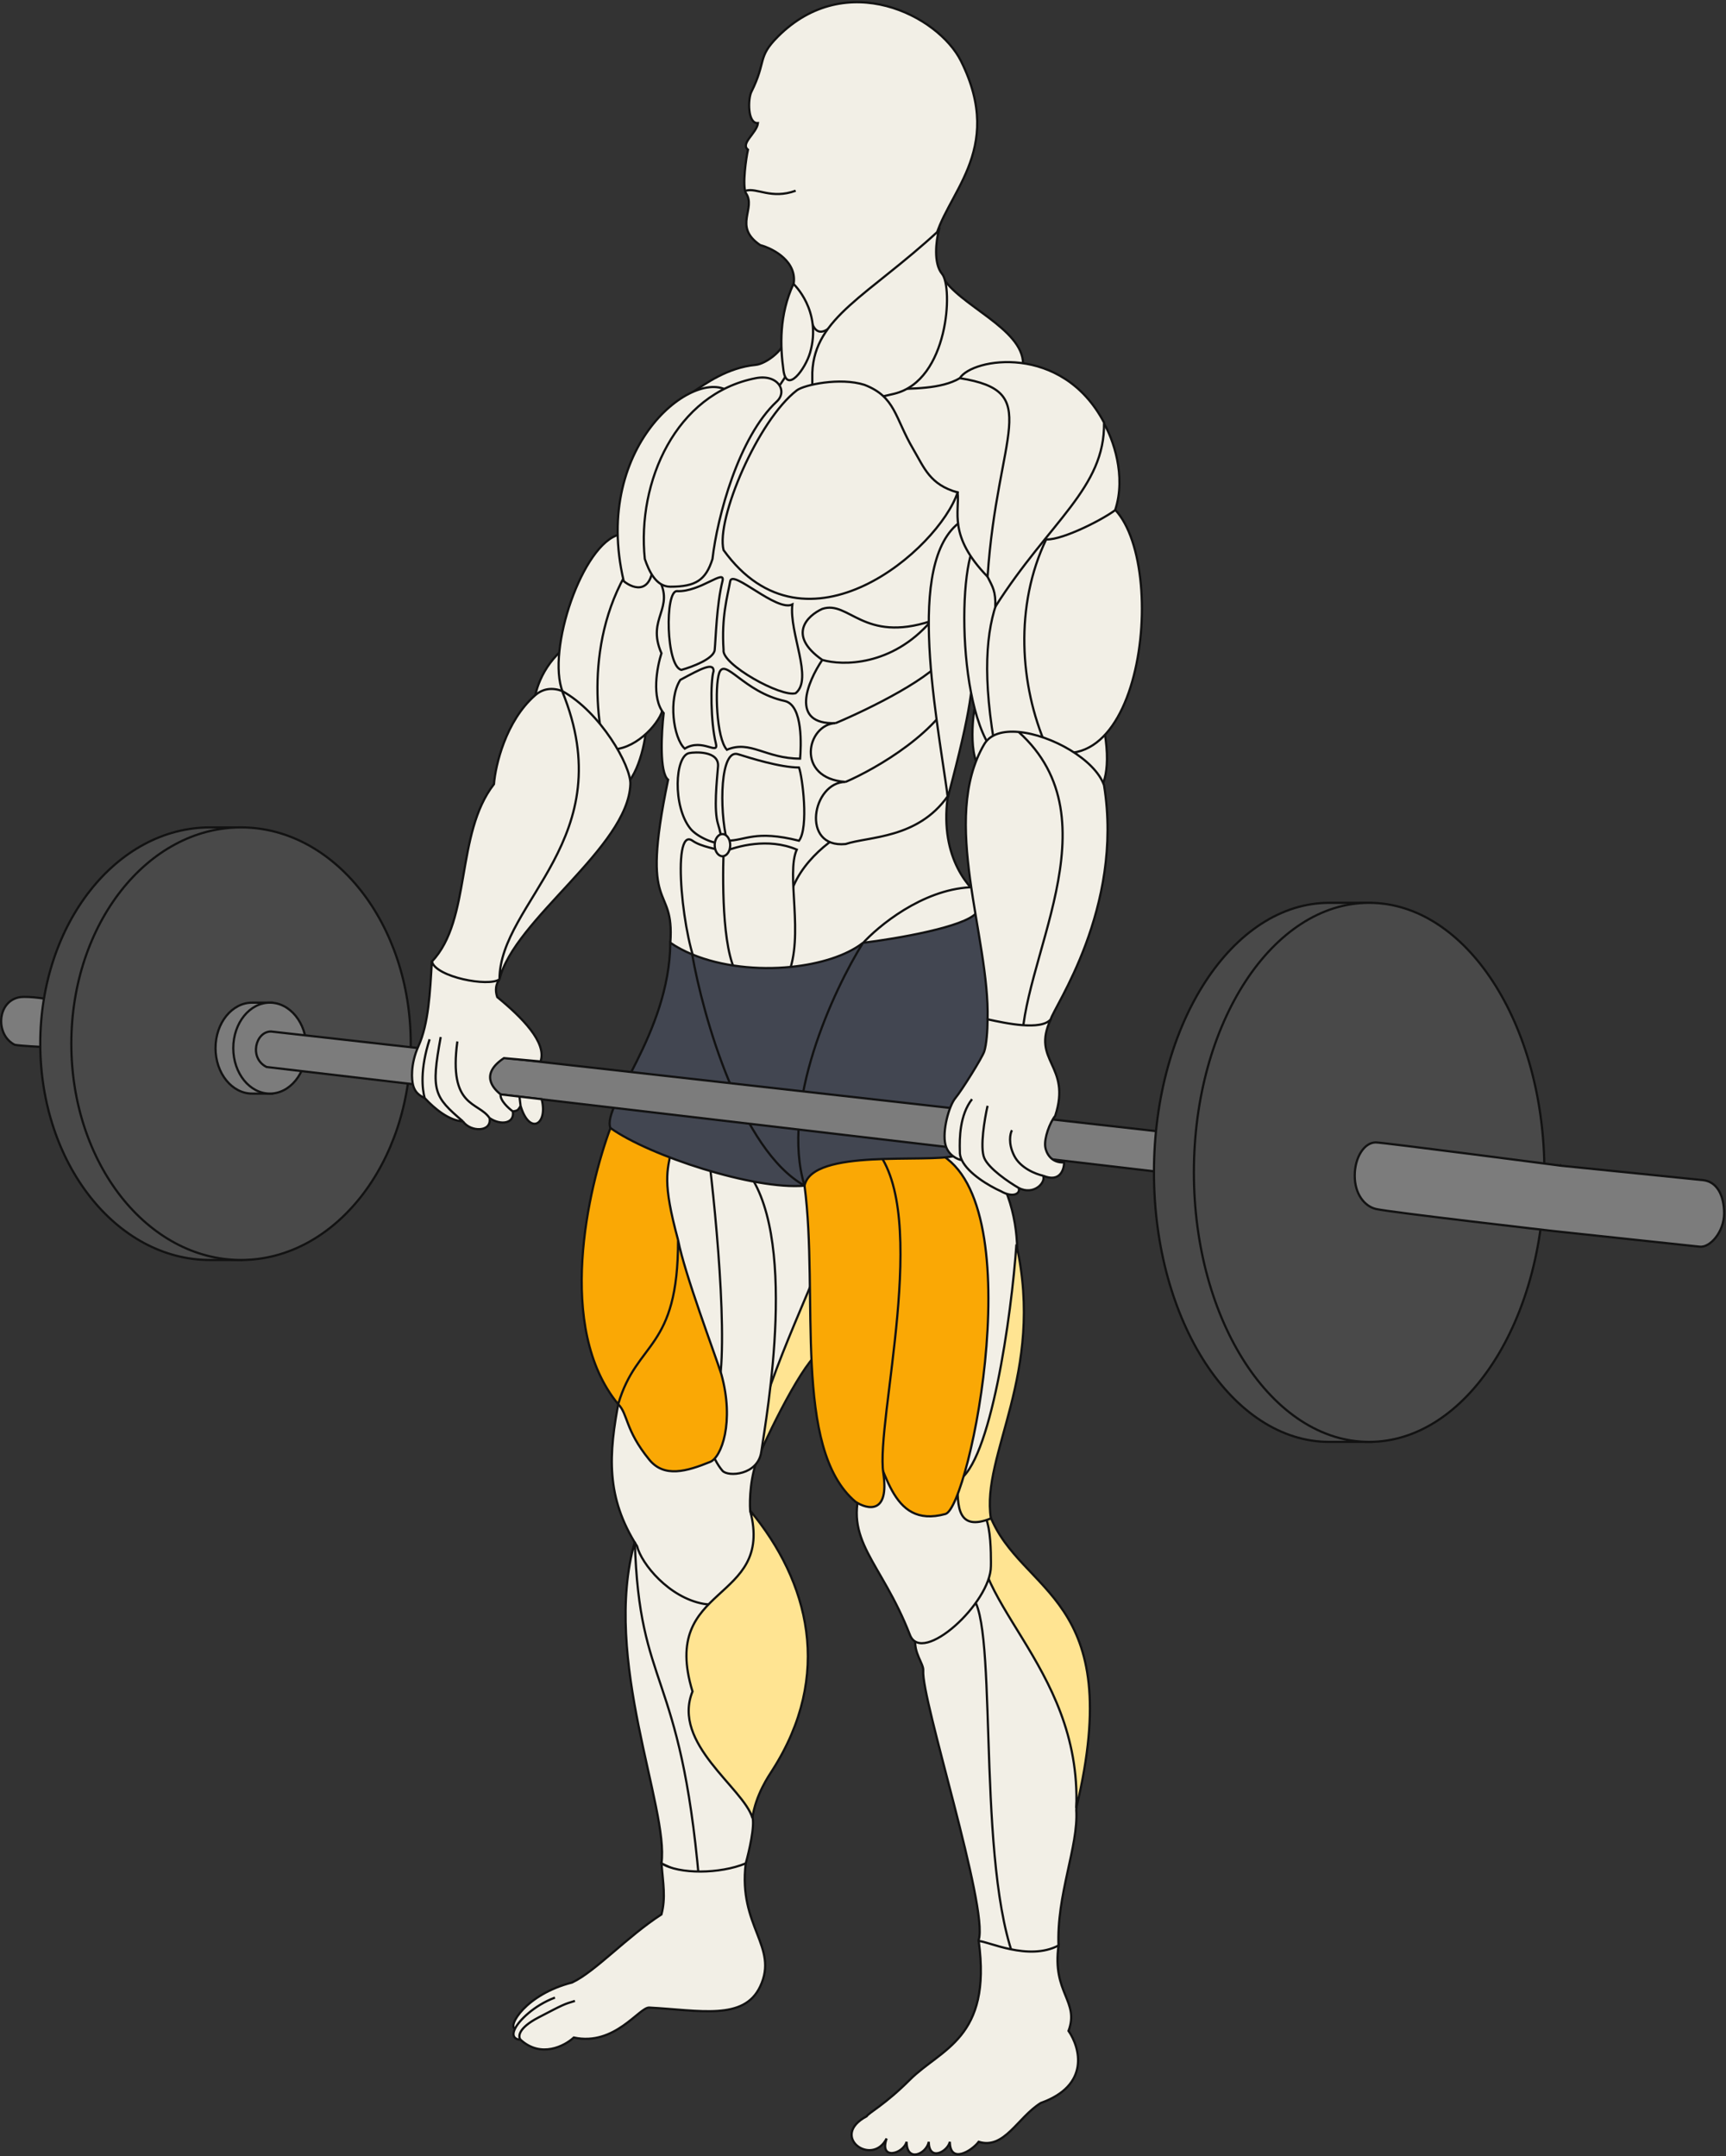 <svg width="778" height="972" viewBox="0 0 778 972" fill="none" xmlns="http://www.w3.org/2000/svg">
    <rect x="0" y="0" width="778" height="972" fill="#333333" stroke="none"/>
    <g id="End">
        <path id="Head"
            d="M433.149 27.476C453.649 68.476 425.149 87.976 421.149 109.476L403.649 138.976L368.149 163.476C363.816 156.143 355.649 138.876 357.649 128.476C359.649 118.076 348.816 112.143 342.649 110.476C330.149 101.976 341.149 93.976 336.149 86.976C334.549 83.376 336.316 71.143 337.149 67.476C333.549 64.676 341.149 59.976 341.649 55.476C336.849 55.876 337.149 44.476 338.649 41.476C345.649 27.476 341.149 25.976 350.649 16.476C381.449 -14.324 422.899 6.976 433.149 27.476Z"
            fill="#F2EFE6" stroke="#121212"></path>
        <path id="Mouth" d="M336.149 85.976C341.149 84.476 347.649 89.976 358.649 85.976" stroke="#121212"></path>
        <path id="Left elbow"
            d="M255.149 291.476C243.549 300.676 240.649 313.309 240.649 318.476L277.149 355.476C285.149 356.676 290.316 338.809 291.149 329.476C284.483 313.143 266.749 282.276 255.149 291.476Z"
            fill="#F2EFE6" stroke="#121212"></path>
        <g id="Biceps left">
            <path
                d="M253.649 311.976C246.149 292.976 262.749 244.976 279.149 240.976H295.649L307.649 283.976L298.149 321.476C294.983 328.976 283.449 339.876 272.649 337.476C261.849 335.076 256.316 320.643 253.649 311.976Z"
                fill="#F2EFE6"></path>
            <path
                d="M295.649 240.976H279.149C262.749 244.976 246.149 292.976 253.649 311.976C256.316 320.643 261.849 335.076 272.649 337.476M295.649 240.976L307.649 283.976L298.149 321.476C294.983 328.976 283.449 339.876 272.649 337.476M295.649 240.976C264.449 272.176 267.316 318.309 272.649 337.476"
                stroke="#121212"></path>
        </g>
        <path id="Body"
            d="M298.149 294.476C291.149 278.476 304.649 274.476 296.649 260.476L345.149 174.976L358.149 147.476C359.816 144.309 363.749 139.576 366.149 145.976C368.549 152.376 373.483 148.643 375.649 145.976L439.149 200.476V267.476L384.149 402.476L309.649 436.476L302.149 424.976C304.149 396.976 288.149 413.976 301.149 351.476C297.149 348.276 298.149 330.143 299.149 321.476C293.549 314.676 296.149 300.643 298.149 294.476Z"
            fill="#F2EFE6" stroke="#121212"></path>
        <path id="Pelvis right"
            d="M355.149 411.976C354.749 393.576 372.316 379.643 381.149 374.976L430.649 328.476C431.149 326.643 430.749 331.876 427.149 359.476C423.549 387.076 437.149 401.309 444.149 405.976L414.149 456.476L351.149 444.476C352.649 441.309 355.549 430.376 355.149 411.976Z"
            fill="#F2EFE6" stroke="#121212"></path>
        <path id="Adductors right"
            d="M437.149 399.976C415.549 401.176 395.816 417.476 388.649 425.476L410.149 436.476L450.649 411.476C455.149 407.143 458.749 398.776 437.149 399.976Z"
            fill="#F2EFE6" stroke="#121212"></path>
        <g id="Obliques right">
            <path
                d="M370.649 274.476C382.649 270.476 389.149 289.976 419.649 279.976C421.989 283.647 424.716 288.691 427.155 294.476C429.047 298.963 430.766 303.895 431.997 308.976C433.655 315.815 429.801 327.166 428.649 337.976C427.753 346.393 426.649 350.976 427.149 358.976C413.549 378.176 391.649 376.976 381.149 380.476C360.749 382.476 366.149 352.476 381.149 352.476C358.349 350.876 363.649 326.476 376.649 325.976C355.849 326.776 363.983 307.309 370.649 297.476C354.649 286.276 363.983 277.476 370.649 274.476Z"
                fill="#F2EFE6"></path>
            <path
                d="M419.649 279.976C389.149 289.976 382.649 270.476 370.649 274.476C363.983 277.476 354.649 286.276 370.649 297.476M419.649 279.976C421.989 283.647 424.716 288.691 427.155 294.476M419.649 279.976C402.049 300.376 379.649 300.143 370.649 297.476M370.649 297.476C363.983 307.309 355.849 326.776 376.649 325.976M376.649 325.976C363.649 326.476 358.349 350.876 381.149 352.476M376.649 325.976C391.32 319.809 421.959 304.876 427.155 294.476M381.149 352.476C366.149 352.476 360.749 382.476 381.149 380.476C391.649 376.976 413.549 378.176 427.149 358.976C426.649 350.976 427.753 346.393 428.649 337.976C429.801 327.166 433.655 315.815 431.997 308.976M381.149 352.476C395.048 346.476 424.676 329.376 431.997 308.976M427.155 294.476C429.047 298.963 430.766 303.895 431.997 308.976"
                stroke="#121212"></path>
        </g>
        <path id="Vector 2"
            d="M438.649 293.976C438.649 309.199 438.245 317.976 427.245 359.476C421.744 319.476 407.245 247.976 435.745 233.476L452.245 257.976C456.745 272.309 438.649 274.976 438.649 293.976Z"
            fill="#F2EFE6" stroke="#121212"></path>
        <path id="Elbow right"
            d="M439.149 319.976L459.649 309.976C470.316 306.476 492.749 304.776 497.149 325.976C501.549 347.176 496.983 355.809 494.149 357.476C484.816 352.476 458.749 349.876 447.149 349.476C435.549 349.076 438.483 324.309 439.149 319.976Z"
            fill="#F2EFE6" stroke="#121212"></path>
        <g id="Biceps right">
            <path
                d="M443.649 241.976L473.15 238.476L482.65 244.976L477.65 281.476L474.65 341.476L449.15 340.476C429.95 319.676 431.649 239.976 443.649 241.976Z"
                fill="#F2EFE6"></path>
            <path
                d="M473.15 238.476L443.649 241.976C431.649 239.976 429.95 319.676 449.15 340.476M473.15 238.476L482.65 244.976L477.65 281.476L474.65 341.476L449.15 340.476M473.15 238.476C456.65 256.476 435.95 269.676 449.15 340.476"
                stroke="#121212"></path>
        </g>
        <path id="Right triceps"
            d="M481.649 339.476C524.449 337.476 525.649 213.476 485.649 224.976C482.701 229.679 474.33 237.4 471.649 242.976C457.221 272.988 459.649 308.976 471.649 336.476C474.071 340.008 478.217 336.355 481.649 339.476Z"
            fill="#F2EFE6" stroke="#121212"></path>
        <path id="Shoulder right back"
            d="M502.649 229.976C507.849 214.376 501.483 197.476 497.649 190.976L471.649 200.476L470.649 242.976C476.249 244.576 495.649 235.143 502.649 229.976Z"
            fill="#F2EFE6" stroke="#121212"></path>
        <g id="ABS">
            <g id="Abs 7">
                <path
                    d="M355.149 439.476C351.316 443.476 341.649 449.376 333.649 440.976L315.149 437.476C308.149 426.476 302.149 371.976 312.149 378.976C316.346 381.914 323.149 382.476 326.149 383.976C332.149 381.476 346.149 377.476 359.149 382.976C354.149 393.976 362.649 421.976 355.149 439.476Z"
                    fill="#F2EFE6"></path>
                <path
                    d="M326.149 383.976C325.649 399.643 325.649 432.576 333.649 440.976M326.149 383.976C332.149 381.476 346.149 377.476 359.149 382.976C354.149 393.976 362.649 421.976 355.149 439.476C351.316 443.476 341.649 449.376 333.649 440.976M326.149 383.976C323.149 382.476 316.346 381.914 312.149 378.976C302.149 371.976 308.149 426.476 315.149 437.476L333.649 440.976"
                    stroke="#121212"></path>
            </g>
            <path id="Abs 6"
                d="M332.649 339.976C337.842 341.599 351.649 345.976 360.15 345.976C361.65 349.976 364.65 372.976 360.15 378.976C340.149 373.976 336.149 378.976 327.65 378.976C324.15 364.476 324.65 337.476 332.649 339.976Z"
                fill="#F2EFE6" stroke="#121212"></path>
            <path id="Abs 5"
                d="M323.649 345.476C323.15 351.976 321.649 364.976 323.649 371.476C325.649 377.976 325.149 379.976 325.149 379.976C322.749 380.776 314.349 377.476 311.149 373.476C303.149 363.476 304.149 340.776 310.649 339.476C313.149 338.976 324.198 338.338 323.649 345.476Z"
                fill="#F2EFE6" stroke="#121212"></path>
            <path id="Abs 4"
                d="M327.649 337.976C322.849 332.776 322.149 309.476 324.149 303.476C326.649 295.976 335.149 311.976 353.649 315.976C362.149 317.814 361.049 336.776 360.649 341.976C345.149 341.976 338.149 333.476 327.649 337.976Z"
                fill="#F2EFE6" stroke="#121212"></path>
            <path id="Abs 3"
                d="M322.649 334.976C320.343 325.752 320.149 307.309 321.649 302.476C321.649 298.476 316.249 301.276 306.649 306.476C301.149 314.976 303.449 332.676 308.649 337.476C316.649 332.476 324.149 340.976 322.649 334.976Z"
                fill="#F2EFE6" stroke="#121212"></path>
            <path id="Abs 1"
                d="M322.15 292.976C321.75 296.976 311.983 300.643 307.15 301.976C300.15 300.476 299.633 266.213 305.15 266.476C315.649 266.976 327.149 255.976 325.65 261.976C322.99 272.615 322.65 287.976 322.15 292.976Z"
                fill="#F2EFE6" stroke="#121212"></path>
            <path id="Abs 2"
                d="M358.649 312.476C352.249 314.476 325.149 299.476 326.149 292.976C325.149 277.976 327.877 268.976 329.149 261.976C330.149 256.476 350.149 275.976 357.149 272.476C355.649 285.476 366.649 305.976 358.649 312.476Z"
                fill="#F2EFE6" stroke="#121212"></path>
            <path id="Button"
                d="M329.149 380.976C329.149 382.401 328.729 383.67 328.073 384.571C327.418 385.473 326.555 385.976 325.649 385.976C324.744 385.976 323.881 385.473 323.225 384.571C322.57 383.67 322.149 382.401 322.149 380.976C322.149 379.551 322.57 378.282 323.225 377.381C323.881 376.48 324.744 375.976 325.649 375.976C326.555 375.976 327.418 376.48 328.073 377.381C328.729 378.282 329.149 379.551 329.149 380.976Z"
                fill="#F2EFE6" stroke="#121212"></path>
        </g>
        <path id="Trapezius right"
            d="M461.149 163.976C461.149 147.976 431.649 137.476 424.649 124.476L380.149 183.976L417.649 185.976L461.149 163.976Z"
            fill="#F2EFE6" stroke="#121212"></path>
        <path id="Shoulder right mid"
            d="M497.649 190.476C478.649 154.476 438.149 161.476 432.649 170.476L435.149 187.976C437.149 208.476 442.749 255.176 445.149 259.976C447.549 264.776 448.816 266.476 448.649 273.476C473.149 234.976 498.149 219.976 497.649 190.476Z"
            fill="#F2EFE6" stroke="#121212"></path>
        <path id="Shoulder right front"
            d="M432.649 170.476C424.149 175.476 410.983 175.143 400.649 175.476L383.649 187.976L406.649 219.976L431.649 221.976C432.649 230.476 427.149 241.476 445.149 259.976C449.549 194.376 470.649 176.476 432.649 170.476Z"
            fill="#F2EFE6" stroke="#121212"></path>
        <path id="Trapezius left"
            d="M340.649 164.476C327.849 165.676 317.816 173.143 312.649 176.476L315.149 180.976L348.649 177.976L364.149 154.476L353.649 153.476C353.149 157.976 345.149 164.054 340.649 164.476Z"
            fill="#F2EFE6" stroke="#121212"></path>
        <path id="Neck left"
            d="M357.649 127.976C351.149 141.976 351.65 156.143 353.15 166.976C354.65 177.809 363.057 166.205 365.15 158.976C370.649 139.976 357.649 127.976 357.649 127.976Z"
            fill="#F2EFE6" stroke="#121212"></path>
        <path id="Neck right"
            d="M423.149 103.976C391.149 133.476 367.149 142.976 366.149 167.976V181.976C370.316 182.476 383.549 182.276 403.149 177.476C427.649 171.476 429.649 129.476 424.649 123.476C420.649 118.676 421.983 108.476 423.149 103.976Z"
            fill="#F2EFE6" stroke="#121212"></path>
        <path id="Chest right"
            d="M326.149 247.976C363.349 299.576 423.149 247.476 431.649 221.976C419.149 218.476 416.649 210.976 411.649 202.476C403.274 188.239 403.708 178.908 389.649 173.476C378.649 169.976 362.39 173.476 359.149 175.976C341.649 189.476 322.649 233.976 326.149 247.976Z"
            fill="#F2EFE6" stroke="#121212"></path>
        <path id="Shoulder left"
            d="M281.149 261.976C266.349 199.176 315.649 163.476 329.649 177.476C317.983 194.643 294.649 233.376 294.649 250.976C294.649 268.576 285.649 265.643 281.149 261.976Z"
            fill="#F2EFE6" stroke="#121212"></path>
        <path id="Left chest"
            d="M290.65 251.976C287.05 217.176 304.649 177.476 340.649 170.476C350.649 168.532 355.149 176.325 350.149 180.976C332.949 196.976 323.316 232.976 321.149 251.976C318.149 261.476 313.649 264.476 302.149 264.476C295.649 264.476 292.483 257.309 290.65 251.976Z"
            fill="#F2EFE6" stroke="#121212"></path>
        <g id="Left forearm">
            <path
                d="M194.649 433.476C212.649 414.476 205.149 375.976 222.649 353.476C223.316 344.976 227.949 325.076 241.149 313.476C244.84 310.233 249.05 309.907 253.358 311.476C270.649 320.976 284.44 345.183 284.149 353.476C283.149 381.976 231.649 414.476 225.149 441.476L215.149 449.976L198.149 444.476L194.649 433.476Z"
                fill="#F2EFE6"></path>
            <path
                d="M225.149 441.476C231.649 414.476 283.149 381.976 284.149 353.476C284.44 345.183 270.649 320.976 253.358 311.476M225.149 441.476L215.149 449.976L198.149 444.476L194.649 433.476C212.649 414.476 205.149 375.976 222.649 353.476C223.316 344.976 227.949 325.076 241.149 313.476C244.84 310.233 249.05 309.907 253.358 311.476M225.149 441.476C225.149 406.476 280.649 377.976 253.358 311.476"
                stroke="#121212"></path>
        </g>
        <path id="Calf right 3"
            d="M485.149 815.976C486.149 832.476 476.149 853.976 477.149 877.476L470.649 885.976L450.649 893.976L442.649 852.976L434.649 756.976L439.649 700.476L468.149 725.976L487.149 776.476L485.149 815.976Z"
            fill="#F2EFE6" stroke="#121212"></path>
        <path id="Calf right 2"
            d="M436.649 718.976C450.649 723.376 439.649 832.976 456.649 881.476L449.149 893.476L441.149 874.476C445.649 859.976 415.149 765.976 416.149 752.976C416.38 749.976 411.649 744.976 412.649 738.476L436.649 718.976Z"
            fill="#F2EFE6" stroke="#121212"></path>
        <path id="Calf right 1"
            d="M485.149 814.976C508.149 718.976 460.149 718.976 446.149 682.976C446.149 682.976 442.412 682.482 442.149 683.476C432.356 720.518 487.584 749.727 485.149 814.976Z"
            fill="#FFE492" stroke="#121212"></path>
        <path id="Knee right"
            d="M388.649 668.976L423.149 655.976L438.649 667.976C438.649 667.976 444.128 680.976 445.649 688.976C446.898 695.543 446.649 705.976 446.649 705.976C446.649 722.476 415.582 750.976 410.149 736.976C397.149 703.476 379.649 694.476 388.649 668.976Z"
            fill="#F2EFE6" stroke="#121212"></path>
        <path id="Foot right"
            d="M477.149 876.976C463.549 884.176 445.149 874.976 441.149 874.976C447.149 918.976 424.149 923.476 410.149 937.476C398.772 948.853 391.649 952.309 390.649 953.976C373.649 962.976 393.149 976.976 399.649 963.976C396.149 973.976 407.149 970.976 408.649 965.476C408.649 974.976 417.649 970.976 418.649 965.476C418.649 974.476 427.149 969.976 428.149 965.476C428.149 975.476 437.816 969.809 441.149 965.476C452.749 969.076 458.649 954.476 469.149 947.976C491.549 939.976 486.816 922.976 481.649 915.476C486.649 901.976 474.149 898.476 477.149 876.976Z"
            fill="#F2EFE6" stroke="#121212"></path>
        <path id="Calf 3"
            d="M339.149 818.976C340.349 822.976 337.649 834.643 336.149 839.976L323.649 860.976L307.649 846.476L289.649 766.476L285.149 705.476L286.149 695.976L323.649 698.476L330.649 758.976C332.983 777.309 337.949 814.976 339.149 818.976Z"
            fill="#F2EFE6" stroke="#121212"></path>
        <path id="Knee left"
            d="M287.149 696.976C273.149 674.976 274.149 655.976 279.15 630.476C300.983 634.809 346.149 647.176 342.149 655.976C338.149 664.776 337.816 676.309 338.149 680.976L342.149 693.976C340.316 704.809 332.749 725.776 317.149 722.976C301.549 720.176 289.149 704.976 287.149 696.976Z"
            fill="#F2EFE6" stroke="#121212"></path>
        <path id="Calf Left 2"
            d="M286.149 694.976C288.15 762.476 306.649 751.476 315.149 847.976L298.149 839.976C301.65 814.976 271.15 747.976 286.149 694.976Z"
            fill="#F2EFE6" stroke="#121212"></path>
        <path id="Calf Left 1"
            d="M348.15 797.976C375.65 754.976 364.65 712.976 338.15 680.976C349.15 722.976 297.149 713.476 312.15 762.476C302.65 785.976 335.179 805.976 339.149 819.476C340.65 808.976 346.551 800.476 348.15 797.976Z"
            fill="#FFE492" stroke="#121212"></path>
        <path id="Quadriceps left 3"
            d="M343.149 629.476L330.149 523.976H373.649L371.649 588.976L351.149 626.976L343.149 629.476Z" fill="#F2EFE6"
            stroke="#121212"></path>
        <path id="Quadriceps Left 4"
            d="M315.149 631.476L291.649 513.976L334.649 523.976L336.649 626.476L315.149 631.476Z" fill="#F2EFE6"
            stroke="#121212"></path>
        <path id="Hamstering left"
            d="M370.15 567.976C373.316 580.143 377.75 605.376 370.15 608.976C362.675 612.517 345.649 646.976 340.149 660.976C336.149 643.476 360.541 592.335 370.15 567.976Z"
            fill="#FFE492" stroke="#121212"></path>
        <path id="Quadriceps Right 3"
            d="M451.649 532.976C459.656 549.562 459.119 567.143 457.619 575.976L454.649 625.476L440.149 672.976L426.649 669.476L420.149 575.476V517.476C425.483 515.309 444.649 518.476 451.649 532.976Z"
            fill="#F2EFE6" stroke="#121212"></path>
        <path id="Hamstering right"
            d="M431.65 667.476C446.45 660.276 455.983 592.643 458.149 560.976C471.149 619.476 442.15 655.476 446.65 684.476C431.649 690.476 431.483 679.309 431.65 667.476Z"
            fill="#FFE492" stroke="#121212"></path>
        <path id="Quadriceps Right 2"
            d="M426.149 682.476C400.649 689.476 399.649 659.976 389.649 644.476L386.149 517.476L421.149 518.976C466.149 537.976 437.149 679.456 426.149 682.476Z"
            fill="#FAA805" stroke="#121212"></path>
        <path id="Quadriceps  Right 1"
            d="M385.65 676.976C357.149 652.976 369.149 583.976 362.65 534.476C360.483 524.309 363.849 506.776 394.649 517.976C419.649 547.476 394.649 640.476 398.149 663.976C400.949 682.776 390.983 680.476 385.65 676.976Z"
            fill="#FAA805" stroke="#121212"></path>
        <path id="Quadriceps Left 2"
            d="M322.149 630.976C329.349 616.976 323.149 550.143 319.149 518.476L335.149 525.976C360.649 554.976 345.412 638.637 343.149 654.476C341.649 664.976 328.149 665.876 325.649 662.976C321.483 658.143 314.949 644.976 322.149 630.976Z"
            fill="#F2EFE6" stroke="#121212"></path>
        <g id="Quadriceps Left 1">
            <path
                d="M278.649 632.976C250.249 598.576 265.149 535.476 275.149 508.476C285.483 505.309 305.449 502.776 302.649 517.976C300.802 528.003 298.449 532.504 305.649 558.976C308.649 574.476 322.2 610.117 325.149 619.476C331.149 641.076 325.149 656.945 320.149 658.976C309.483 663.309 299.391 666.25 292.649 657.976C281.649 644.476 283.149 637.476 278.649 632.976Z"
                fill="#FAA805"></path>
            <path
                d="M278.649 632.976C250.249 598.576 265.149 535.476 275.149 508.476C285.483 505.309 305.449 502.776 302.649 517.976C300.802 528.003 298.449 532.504 305.649 558.976M278.649 632.976C283.149 637.476 281.649 644.476 292.649 657.976C299.391 666.25 309.483 663.309 320.149 658.976C325.149 656.945 331.149 641.076 325.149 619.476C322.2 610.117 308.649 574.476 305.649 558.976M278.649 632.976C287.149 603.976 305.649 608.976 305.649 558.976"
                stroke="#121212"></path>
        </g>
        <g id="Foot left">
            <path
                d="M336.149 839.976C324.549 844.776 306.149 844.976 298.149 839.976C298.875 848.832 300.149 855.476 298.149 862.976C282.649 872.976 268.345 888.774 257.871 893.669C236.872 899.032 228.692 913.488 232.149 914.476C230.149 918.476 232.983 919.476 234.649 919.476C243.849 927.876 254.483 922.309 258.649 918.476C277.149 922.476 288.149 904.739 292.649 904.976C315.449 906.176 335.33 910.976 342.649 895.476C351.149 877.476 332.649 868.476 336.149 839.976Z"
                fill="#F2EFE6"></path>
            <path
                d="M234.649 919.476C243.849 927.876 254.483 922.309 258.649 918.476C277.149 922.476 288.149 904.739 292.649 904.976C315.449 906.176 335.33 910.976 342.649 895.476C351.149 877.476 332.649 868.476 336.149 839.976C324.549 844.776 306.149 844.976 298.149 839.976C298.875 848.832 300.149 855.476 298.149 862.976C282.649 872.976 268.345 888.774 257.871 893.669C236.872 899.032 228.692 913.488 232.149 914.476M234.649 919.476C232.983 919.476 230.149 918.476 232.149 914.476M234.649 919.476C233.483 918.143 233.449 914.276 242.649 909.476C254.149 903.476 254.149 903.476 259.149 901.976M232.149 914.476C233.816 910.976 240.549 904.076 250.149 900.476"
                stroke="#121212"></path>
        </g>
        <g id="Pants">
            <path
                d="M362.649 534.476C339.849 536.476 292.649 520.976 275.149 508.476C271.149 498.476 301.749 466.176 302.149 424.976C305.126 427.003 308.442 428.747 312 430.219C325.141 435.655 341.589 437.371 356.5 435.859C369.422 434.549 381.54 430.839 389 425C404 423.167 434.949 417.876 440.149 411.476C445.349 405.076 454.316 416.143 458.149 422.476L454.649 488.976L430.649 520.976C418.149 524.476 366.149 517.476 362.649 534.476Z"
                fill="#424651"></path>
            <path
                d="M362.649 534.476C339.849 536.476 292.649 520.976 275.149 508.476C271.149 498.476 301.749 466.176 302.149 424.976C305.126 427.003 308.442 428.747 312 430.219M362.649 534.476C366.149 517.476 418.149 524.476 430.649 520.976L454.649 488.976L458.149 422.476C454.316 416.143 445.349 405.076 440.149 411.476C434.949 417.876 404 423.167 389 425M362.649 534.476C333.969 518.457 316.933 458.297 312 430.219M362.649 534.476C351.569 498.057 375.716 446.325 389 425M389 425C381.54 430.839 369.422 434.549 356.5 435.859C341.589 437.371 325.141 435.655 312 430.219"
                stroke="#121212"></path>
        </g>
        <g id="Barbel">
            <path id="Barbel 1"
                d="M6.649 470.976C9.149 471.476 19.649 471.976 19.649 471.976L22.149 450.476C22.149 450.476 13.649 448.976 9.149 449.476C-1.35 450.976 -2.351 466.476 6.649 470.976Z"
                fill="#7C7C7C" stroke="#121212"></path>
            <g id="Plate Left">
                <path id="Ellipse 4"
                    d="M109.149 567.976H94.649C52.505 567.976 18.149 524.443 18.149 470.476C18.149 416.509 52.505 372.976 94.649 372.976H94.735H94.82H94.905H94.99H95.075H95.159H95.242H95.326H95.409H95.492H95.574H95.656H95.738H95.819H95.9H95.981H96.062H96.142H96.222H96.301H96.381H96.46H96.538H96.617H96.695H96.772H96.85H96.927H97.004H97.08H97.156H97.232H97.307H97.383H97.458H97.532H97.606H97.68H97.754H97.828H97.901H97.973H98.046H98.118H98.19H98.262H98.333H98.404H98.475H98.545H98.615H98.685H98.754H98.824H98.892H98.961H99.029H99.097H99.165H99.233H99.3H99.367H99.433H99.5H99.566H99.632H99.697H99.762H99.827H99.892H99.956H100.02H100.084H100.147H100.21H100.273H100.336H100.398H100.46H100.522H100.584H100.645H100.706H100.766H100.827H100.887H100.947H101.006H101.066H101.125H101.184H101.242H101.3H101.358H101.416H101.473H101.53H101.587H101.644H101.7H101.756H101.812H101.868H101.923H101.978H102.033H102.087H102.142H102.196H102.249H102.303H102.356H102.409H102.462H102.514H102.566H102.618H102.67H102.722H102.773H102.824H102.874H102.925H102.975H103.025H103.074H103.124H103.173H103.222H103.271H103.319H103.367H103.415H103.463H103.51H103.558H103.605H103.651H103.698H103.744H103.79H103.836H103.881H103.927H103.972H104.017H104.061H104.105H104.15H104.193H104.237H104.281H104.324H104.367H104.409H104.452H104.494H104.536H104.578H104.619H104.661H104.702H104.743H104.783H104.824H104.864H104.904H104.944H104.983H105.023H105.062H105.101H105.139H105.178H105.216H105.254H105.292H105.329H105.367H105.404H105.441H105.478H105.514H105.55H105.586H105.622H105.658H105.693H105.729H105.764H105.798H105.833H105.867H105.902H105.935H105.969H106.003H106.036H106.069H106.102H106.135H106.168H106.2H106.232H106.264H106.296H106.327H106.359H106.39H106.421H106.452H106.482H106.512H106.543H106.573H106.602H106.632H106.661H106.691H106.72H106.748H106.777H106.806H106.834H106.862H106.89H106.918H106.945H106.972H107H107.026H107.053H107.08H107.106H107.133H107.159H107.184H107.21H107.236H107.261H107.286H107.311H107.336H107.361H107.385H107.409H107.433H107.457H107.481H107.505H107.528H107.551H107.574H107.597H107.62H107.643H107.665H107.687H107.709H107.731H107.753H107.775H107.796H107.817H107.838H107.859H107.88H107.901H107.921H107.941H107.961H107.981H108.001H108.021H108.04H108.06H108.079H108.098H108.117H108.136H108.154H108.173H108.191H108.209H108.227H108.245H108.262H108.28H108.297H108.314H108.332H108.348H108.365H108.382H108.398H108.415H108.431H108.447H108.463H108.479H108.494H108.51H108.525H108.54H108.556H108.57H108.585H108.6H108.615H108.629H108.643H108.657H108.671H108.685H108.699H108.713H108.726H108.739H108.753H108.766H108.779H108.792H108.804H108.817H108.829H108.842H108.854H108.866H108.878H108.89H108.902H108.913H108.925H108.936H108.947H108.958H108.969H108.98H108.991H109.002H109.012H109.023H109.033H109.043H109.053H109.063H109.073H109.083H109.093H109.102H109.112H109.121H109.13H109.139H109.148H109.149V567.976Z"
                    fill="#494949" stroke="#121212"></path>
                <path id="Ellipse 3"
                    d="M185.149 470.476C185.149 524.443 150.794 567.976 108.649 567.976C66.505 567.976 32.149 524.443 32.149 470.476C32.149 416.509 66.505 372.976 108.649 372.976C150.794 372.976 185.149 416.509 185.149 470.476Z"
                    fill="#494949" stroke="#121212"></path>
            </g>
            <g id="Barbel hole">
                <path id="Ellipse 2"
                    d="M122.649 492.976H122.643H122.635H122.627H122.619H122.611H122.603H122.595H122.586H122.578H122.569H122.561H122.552H122.543H122.535H122.526H122.517H122.508H122.498H122.489H122.48H122.47H122.461H122.451H122.442H122.432H122.422H122.412H122.402H122.392H122.381H122.371H122.361H122.35H122.339H122.329H122.318H122.307H122.296H122.285H122.274H122.263H122.251H122.24H122.228H122.216H122.205H122.193H122.181H122.169H122.157H122.144H122.132H122.12H122.107H122.094H122.082H122.069H122.056H122.043H122.029H122.016H122.003H121.989H121.976H121.962H121.948H121.934H121.92H121.906H121.892H121.878H121.863H121.848H121.834H121.819H121.804H121.789H121.774H121.759H121.743H121.728H121.712H121.697H121.681H121.665H121.649H121.633H121.617H121.6H121.584H121.567H121.55H121.534H121.517H121.5H121.482H121.465H121.448H121.43H121.412H121.395H121.377H121.359H121.341H121.322H121.304H121.285H121.267H121.248H121.229H121.21H121.191H121.172H121.152H121.133H121.113H121.093H121.073H121.053H121.033H121.013H120.993H120.972H120.951H120.931H120.91H120.889H120.867H120.846H120.825H120.803H120.781H120.759H120.737H120.715H120.693H120.671H120.648H120.625H120.603H120.58H120.557H120.533H120.51H120.486H120.463H120.439H120.415H120.391H120.367H120.343H120.318H120.293H120.269H120.244H120.219H120.194H120.168H120.143H120.117H120.091H120.065H120.039H120.013H119.987H119.96H119.934H119.907H119.88H119.853H119.826H119.798H119.771H119.743H119.715H119.687H119.659H119.631H119.602H119.574H119.545H119.516H119.487H119.458H119.428H119.399H119.369H119.339H119.309H119.279H119.249H119.218H119.188H119.157H119.126H119.095H119.063H119.032H119H118.969H118.937H118.905H118.872H118.84H118.807H118.775H118.742H118.709H118.676H118.642H118.609H118.575H118.541H118.507H118.473H118.438H118.404H118.369H118.334H118.299H118.264H118.229H118.193H118.157H118.121H118.085H118.049H118.013H117.976H117.939H117.902H117.865H117.828H117.79H117.753H117.715H117.677H117.639H117.6H117.562H117.523H117.484H117.445H117.406H117.366H117.327H117.287H117.247H117.207H117.167H117.126H117.085H117.045H117.003H116.962H116.921H116.879H116.837H116.795H116.753H116.711H116.668H116.626H116.583H116.54H116.496H116.453H116.409H116.365H116.321H116.277H116.233H116.188H116.143H116.098H116.053H116.008H115.962H115.916H115.87H115.824H115.778H115.731H115.684H115.637H115.59H115.543H115.495H115.448H115.4H115.352H115.303H115.255H115.206H115.157H115.108H115.059H115.009H114.959H114.91H114.859H114.809H114.758H114.708H114.657H114.606H114.554H114.503H114.451H114.399H114.347H114.294H114.242H114.189H114.136H114.083H114.029H113.976H113.922H113.868H113.813H113.759H113.704H113.649C104.63 492.976 97.149 483.902 97.149 472.476C97.149 461.05 104.63 451.976 113.649 451.976H113.675H113.701H113.727H113.753H113.779H113.805H113.831H113.857H113.883H113.909H113.935H113.961H113.987H114.013H114.039H114.066H114.092H114.118H114.144H114.17H114.196H114.222H114.249H114.275H114.301H114.327H114.353H114.38H114.406H114.432H114.458H114.485H114.511H114.537H114.563H114.59H114.616H114.642H114.668H114.695H114.721H114.747H114.774H114.8H114.826H114.853H114.879H114.905H114.932H114.958H114.984H115.011H115.037H115.063H115.09H115.116H115.142H115.169H115.195H115.221H115.248H115.274H115.3H115.327H115.353H115.379H115.406H115.432H115.458H115.485H115.511H115.537H115.564H115.59H115.616H115.643H115.669H115.695H115.722H115.748H115.774H115.8H115.827H115.853H115.879H115.905H115.932H115.958H115.984H116.01H116.037H116.063H116.089H116.115H116.141H116.168H116.194H116.22H116.246H116.272H116.298H116.324H116.35H116.377H116.403H116.429H116.455H116.481H116.507H116.533H116.559H116.585H116.611H116.637H116.663H116.689H116.715H116.74H116.766H116.792H116.818H116.844H116.87H116.896H116.921H116.947H116.973H116.999H117.024H117.05H117.076H117.101H117.127H117.153H117.178H117.204H117.229H117.255H117.28H117.306H117.331H117.357H117.382H117.408H117.433H117.459H117.484H117.509H117.535H117.56H117.585H117.61H117.636H117.661H117.686H117.711H117.736H117.761H117.786H117.811H117.836H117.861H117.886H117.911H117.936H117.961H117.986H118.011H118.036H118.06H118.085H118.11H118.135H118.159H118.184H118.208H118.233H118.258H118.282H118.307H118.331H118.355H118.38H118.404H118.428H118.453H118.477H118.501H118.525H118.55H118.574H118.598H118.622H118.646H118.67H118.694H118.718H118.742H118.765H118.789H118.813H118.837H118.86H118.884H118.908H118.931H118.955H118.978H119.002H119.025H119.049H119.072H119.095H119.119H119.142H119.165H119.188H119.211H119.234H119.257H119.28H119.303H119.326H119.349H119.372H119.395H119.417H119.44H119.463H119.485H119.508H119.53H119.553H119.575H119.598H119.62H119.642H119.665H119.687H119.709H119.731H119.753H119.775H119.797H119.819H119.841H119.863H119.885H119.906H119.928H119.95H119.971H119.993H120.014H120.036H120.057H120.078H120.1H120.121H120.142H120.163H120.184H120.205H120.226H120.247H120.268H120.289H120.31H120.33H120.351H120.372H120.392H120.413H120.433H120.453H120.474H120.494H120.514H120.534H120.554H120.574H120.594H120.614H120.634H120.654H120.674H120.694H120.713H120.733H120.752H120.772H120.791H120.81H120.83H120.849H120.868H120.887H120.906H120.925H120.944H120.963H120.982H121H121.019H121.038H121.056H121.075H121.093H121.112H121.13H121.148H121.166H121.184H121.202H121.22H121.238H121.256H121.274H121.291H121.309H121.327H121.344H121.362H121.379H121.396H121.413H121.431H121.448H121.465H121.482H121.498H121.515H121.532H121.549H121.565H121.582H121.598H121.615H121.631H121.647H121.663H121.679H121.695H121.711H121.727H121.743H121.759H121.774H121.79H121.806H121.821H121.836H121.852H121.867H121.882H121.897H121.912H121.927H121.942H121.956H121.971H121.986H122H122.015H122.029H122.043H122.058H122.072H122.086H122.1H122.114H122.127H122.141H122.155H122.168H122.182H122.195H122.208H122.222H122.235H122.248H122.261H122.274H122.287H122.299H122.312H122.325H122.337H122.349H122.362H122.374H122.386H122.398H122.41H122.422H122.434H122.446H122.457H122.469H122.48H122.492H122.503H122.514H122.525H122.536H122.547H122.558H122.569H122.579H122.59H122.6H122.611H122.621H122.631H122.641H122.649V492.976Z"
                    fill="#7C7C7C" stroke="#121212"></path>
                <path id="Ellipse 1"
                    d="M138.149 472.476C138.149 483.902 130.669 492.976 121.649 492.976C112.63 492.976 105.149 483.902 105.149 472.476C105.149 461.05 112.63 451.976 121.649 451.976C130.669 451.976 138.149 461.05 138.149 472.476Z"
                    fill="#7C7C7C" stroke="#121212"></path>
            </g>
            <path id="Barbel 2"
                d="M532.649 529.476L120.149 480.976C112.149 476.976 115.149 464.976 122.149 464.976L535.149 511.476L532.649 529.476Z"
                fill="#7C7C7C" stroke="#121212"></path>
            <g id="Plate right">
                <path id="Ellipse 6"
                    d="M618.149 649.976H599.149C577.421 649.976 557.683 636.46 543.353 614.47C529.027 592.485 520.149 562.083 520.149 528.476C520.149 494.869 529.027 464.467 543.353 442.482C557.683 420.492 577.421 406.976 599.149 406.976H599.251H599.352H599.453H599.553H599.653H599.753H599.852H599.952H600.05H600.149H600.247H600.344H600.442H600.539H600.635H600.732H600.828H600.923H601.019H601.114H601.208H601.303H601.397H601.49H601.584H601.676H601.769H601.861H601.953H602.045H602.136H602.227H602.318H602.408H602.498H602.588H602.677H602.766H602.855H602.943H603.031H603.119H603.207H603.294H603.38H603.467H603.553H603.639H603.724H603.809H603.894H603.979H604.063H604.147H604.23H604.314H604.396H604.479H604.561H604.643H604.725H604.806H604.887H604.968H605.049H605.129H605.209H605.288H605.367H605.446H605.525H605.603H605.681H605.759H605.836H605.913H605.99H606.066H606.142H606.218H606.294H606.369H606.444H606.519H606.593H606.667H606.741H606.814H606.887H606.96H607.033H607.105H607.177H607.249H607.32H607.391H607.462H607.532H607.603H607.673H607.742H607.812H607.881H607.949H608.018H608.086H608.154H608.222H608.289H608.356H608.423H608.489H608.555H608.621H608.687H608.752H608.818H608.882H608.947H609.011H609.075H609.139H609.202H609.265H609.328H609.391H609.453H609.515H609.577H609.638H609.7H609.761H609.821H609.882H609.942H610.002H610.061H610.121H610.18H610.239H610.297H610.355H610.413H610.471H610.529H610.586H610.643H610.699H610.756H610.812H610.868H610.924H610.979H611.034H611.089H611.144H611.198H611.252H611.306H611.359H611.413H611.466H611.519H611.571H611.624H611.676H611.728H611.779H611.83H611.881H611.932H611.983H612.033H612.083H612.133H612.183H612.232H612.281H612.33H612.379H612.427H612.475H612.523H612.571H612.618H612.665H612.712H612.759H612.805H612.851H612.897H612.943H612.989H613.034H613.079H613.124H613.168H613.213H613.257H613.301H613.344H613.388H613.431H613.474H613.516H613.559H613.601H613.643H613.685H613.727H613.768H613.809H613.85H613.891H613.931H613.971H614.011H614.051H614.091H614.13H614.169H614.208H614.247H614.285H614.324H614.362H614.399H614.437H614.474H614.512H614.549H614.585H614.622H614.658H614.694H614.73H614.766H614.801H614.837H614.872H614.907H614.941H614.976H615.01H615.044H615.078H615.112H615.145H615.178H615.211H615.244H615.277H615.309H615.341H615.373H615.405H615.437H615.468H615.499H615.53H615.561H615.592H615.622H615.652H615.683H615.712H615.742H615.772H615.801H615.83H615.859H615.888H615.916H615.944H615.973H616H616.028H616.056H616.083H616.11H616.137H616.164H616.191H616.217H616.244H616.27H616.296H616.322H616.347H616.372H616.398H616.423H616.448H616.472H616.497H616.521H616.545H616.569H616.593H616.617H616.64H616.663H616.687H616.709H616.732H616.755H616.777H616.8H616.822H616.844H616.865H616.887H616.908H616.93H616.951H616.972H616.992H617.013H617.033H617.054H617.074H617.094H617.114H617.133H617.153H617.172H617.191H617.21H617.229H617.248H617.266H617.285H617.303H617.321H617.339H617.357H617.374H617.392H617.409H617.426H617.443H617.46H617.477H617.494H617.51H617.526H617.542H617.558H617.574H617.59H617.606H617.621H617.636H617.651H617.666H617.681H617.696H617.71H617.725H617.739H617.753H617.767H617.781H617.795H617.809H617.822H617.835H617.849H617.862H617.875H617.887H617.9H617.913H617.925H617.937H617.95H617.962H617.973H617.985H617.997H618.008H618.02H618.031H618.042H618.053H618.064H618.075H618.085H618.096H618.106H618.117H618.127H618.137H618.147H618.149V649.976Z"
                    fill="#494949" stroke="#121212"></path>
                <path id="Ellipse 5"
                    d="M696.149 528.476C696.149 562.083 687.272 592.485 672.945 614.47C658.616 636.46 638.878 649.976 617.149 649.976C595.421 649.976 575.683 636.46 561.353 614.47C547.027 592.485 538.149 562.083 538.149 528.476C538.149 494.869 547.027 464.467 561.353 442.482C575.683 420.492 595.421 406.976 617.149 406.976C638.878 406.976 658.616 420.492 672.945 442.482C687.272 464.467 696.149 494.869 696.149 528.476Z"
                    fill="#494949" stroke="#121212"></path>
            </g>
            <path id="Barbel 3"
                d="M703.585 525.472L703.592 525.473L703.599 525.474L767.599 531.974C770.679 532.286 773.048 533.922 774.662 536.527C776.286 539.147 777.15 542.757 777.15 546.976C777.15 551.134 775.569 555.033 773.381 557.824C771.173 560.641 768.447 562.213 766.201 561.979C763.702 561.718 747.328 559.968 731.578 558.283C723.703 557.441 715.984 556.615 710.234 555.999L703.312 555.258L701.383 555.052L700.876 554.998L700.747 554.984L700.714 554.98L700.706 554.979L700.705 554.979L700.703 554.979L700.703 554.979L700.693 554.978L700.653 554.973L700.494 554.955L699.874 554.884C699.33 554.821 698.532 554.729 697.514 554.611C695.478 554.376 692.563 554.038 689.043 553.628C682.004 552.808 672.552 551.698 662.896 550.542C653.241 549.386 643.383 548.183 635.533 547.175C627.666 546.166 621.856 545.357 620.262 544.989C615.161 543.812 610.649 538.364 610.649 529.976C610.649 525.758 611.759 521.964 613.523 519.249C615.275 516.554 617.627 514.976 620.149 514.976C620.501 514.976 622.057 515.134 624.573 515.424C627.067 515.711 630.461 516.121 634.448 516.613C642.42 517.597 652.76 518.91 663.003 520.222C673.245 521.534 683.391 522.847 690.976 523.831C694.768 524.323 697.92 524.734 700.125 525.021L702.681 525.354L703.354 525.442L703.526 525.464L703.57 525.47L703.581 525.471L703.584 525.472C703.584 525.472 703.585 525.472 703.649 524.976L703.585 525.472Z"
                fill="#7C7C7C" stroke="#121212"></path>
        </g>
        <g id="Right forearm">
            <path
                d="M446.15 463.476L445.15 459.476C446.149 422.476 423.649 369.476 443.65 335.476C446.368 330.855 452.23 329.331 459.149 329.952C473.94 331.277 493.562 342.394 497.649 353.976C506.649 409.476 474.649 454.476 473.649 459.476C470.649 464.476 460.649 473.476 460.649 473.476L446.15 463.476Z"
                fill="#F2EFE6"></path>
            <path
                d="M460.649 473.476C460.649 473.476 470.649 464.476 473.649 459.476C474.649 454.476 506.649 409.476 497.649 353.976C493.562 342.394 473.94 331.277 459.149 329.952M460.649 473.476L446.15 463.476L445.15 459.476C446.149 422.476 423.649 369.476 443.65 335.476C446.368 330.855 452.23 329.331 459.149 329.952M460.649 473.476C459.149 433.976 503.649 369.976 459.149 329.952"
                stroke="#121212"></path>
        </g>
        <g id="Hand right">
            <path
                d="M473.649 459.476C469.249 464.676 453.483 461.309 445.149 459.476C445.149 464.476 444.649 470.976 443.649 473.976C442.701 476.822 433.546 491.476 430.649 494.976C427.676 498.568 424.649 509.976 426.149 515.976C427.349 520.776 431.581 522.643 433.546 522.976C436.496 529.103 445.935 534.643 451.149 536.976C456.749 540.176 460.149 537.976 459.149 535.476C465.949 539.076 471.649 532.976 470.149 529.976C477.749 533.176 479.649 527.309 479.649 523.976C473.649 524.376 471.483 519.476 471.149 516.976C470.616 512.976 473.149 506.143 475.649 502.976C483.149 479.976 464.649 478.476 473.649 459.476Z"
                fill="#F2EFE6"></path>
            <path
                d="M470.149 529.976C477.749 533.176 479.649 527.309 479.649 523.976C473.649 524.376 471.483 519.476 471.149 516.976C470.616 512.976 473.149 506.143 475.649 502.976C483.149 479.976 464.649 478.476 473.649 459.476C469.249 464.676 453.483 461.309 445.149 459.476C445.149 464.476 444.649 470.976 443.649 473.976C442.701 476.822 433.546 491.476 430.649 494.976C427.676 498.568 424.649 509.976 426.149 515.976C427.349 520.776 431.581 522.643 433.546 522.976M470.149 529.976C471.649 532.976 465.949 539.076 459.149 535.476M470.149 529.976C466.983 529.309 459.949 526.576 457.149 520.976C454.349 515.376 455.316 510.976 456.149 509.476M459.149 535.476C460.149 537.976 456.749 540.176 451.149 536.976C445.935 534.643 436.496 529.103 433.546 522.976M459.149 535.476C454.816 532.976 445.649 526.776 443.649 521.976C441.649 517.176 443.816 504.309 445.149 498.476M433.546 522.976C432.913 521.661 432.579 520.319 432.649 518.976C432.483 513.143 432.549 502.676 438.149 495.476"
                stroke="#121212"></path>
        </g>
        <g id="Hand left">
            <path
                d="M220.649 503.976C221.849 510.376 212.149 510.476 208.649 505.476C202.555 505.199 196.028 499.949 191.429 494.976C187.65 493.311 186.65 490.976 186.149 488.976C185.649 486.976 184.825 479.976 188.65 471.476C193.15 461.476 193.855 447.518 194.649 433.476C196.65 440.476 220.149 444.976 225.149 441.476C222.749 444.676 223.649 447.976 224.149 449.476C235.149 458.476 246.649 469.976 243.649 478.476L227.149 476.976C216.349 484.176 222.149 490.533 225.649 493.311L234.149 494.306L244.149 495.476C247.149 506.976 238.649 511.976 234.649 498.476C234.649 498.476 233.981 499.964 233.149 500.476C232.464 500.898 231.149 500.976 231.149 500.976C232.149 506.476 225.649 507.476 220.649 503.976Z"
                fill="#F2EFE6"></path>
            <path
                d="M208.649 505.476C212.149 510.476 221.849 510.376 220.649 503.976M208.649 505.476C195.65 494.306 194.149 491.976 198.649 467.476M208.649 505.476C202.555 505.199 196.028 499.949 191.429 494.976M220.649 503.976C225.649 507.476 232.149 506.476 231.149 500.976M220.649 503.976C215.649 496.476 202.078 499.476 206.149 469.476M231.149 500.976C229.316 499.699 225.249 495.979 225.649 493.311M231.149 500.976C231.149 500.976 232.464 500.898 233.149 500.476C233.981 499.964 234.649 498.476 234.649 498.476M234.649 498.476C238.649 511.976 247.149 506.976 244.149 495.476L234.149 494.306M234.649 498.476L234.149 494.306M234.149 494.306L225.649 493.311M225.649 493.311C222.149 490.533 216.349 484.176 227.149 476.976L243.649 478.476C246.649 469.976 235.149 458.476 224.149 449.476C223.649 447.976 222.749 444.676 225.149 441.476C220.149 444.976 196.65 440.476 194.649 433.476C193.855 447.518 193.15 461.476 188.65 471.476C184.825 479.976 185.649 486.976 186.149 488.976C186.65 490.976 187.65 493.311 191.429 494.976M191.429 494.976C190.336 491.143 189.25 482.076 193.65 468.476"
                stroke="#121212"></path>
        </g>
    </g>
</svg>